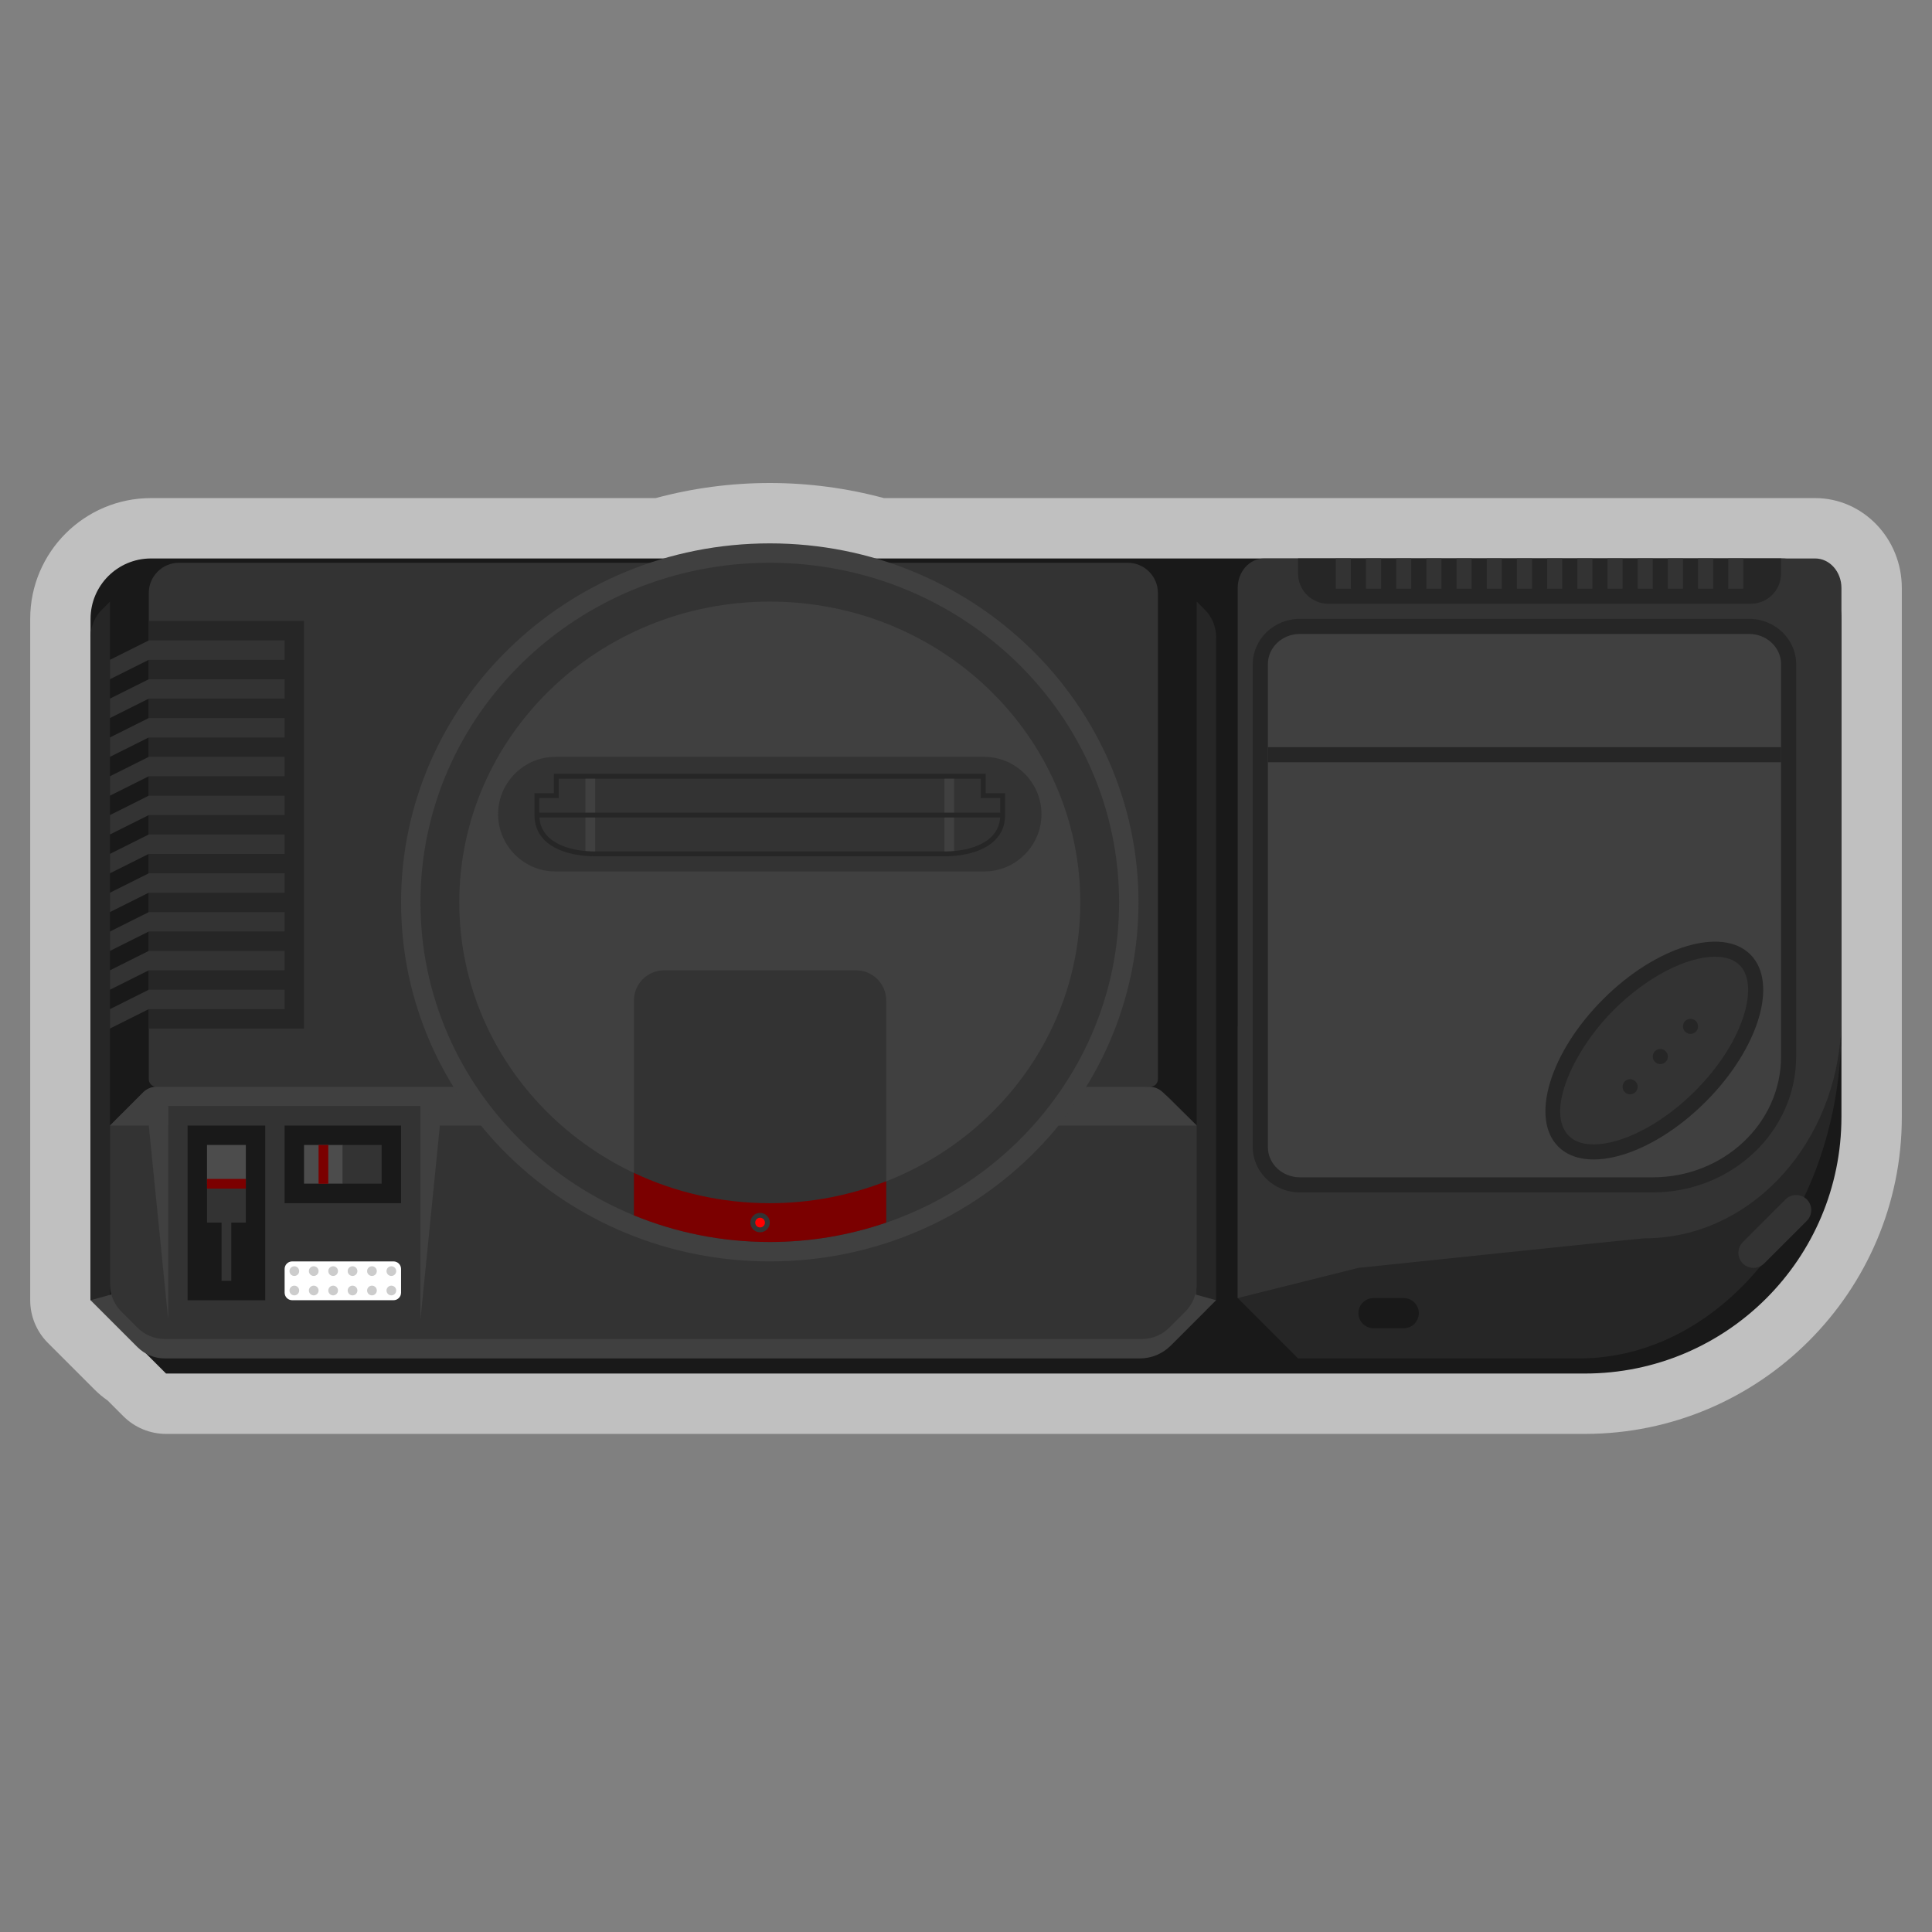 <?xml version="1.0" encoding="UTF-8" standalone="no"?>
<svg
   xmlns:dc="http://purl.org/dc/elements/1.1/"
   xmlns:cc="http://creativecommons.org/ns#"
   xmlns:rdf="http://www.w3.org/1999/02/22-rdf-syntax-ns#"
   xmlns:svg="http://www.w3.org/2000/svg"
   xmlns="http://www.w3.org/2000/svg"
   viewBox="0 0 320 320"
   height="320"
   width="320"
   xml:space="preserve"
   version="1.1"
   id="svg2"><rect x="0" y="0" width="320" height="320" fill="#808080" stroke="none"/><defs
     id="defs6"><clipPath
       id="clipPath16"
       clipPathUnits="userSpaceOnUse"><path
         id="path18"
         d="M 0,256 256,256 256,0 0,0 0,256 Z" /></clipPath><clipPath
       id="clipPath24"
       clipPathUnits="userSpaceOnUse"><path
         id="path26"
         d="M 4,192 252,192 252,66 4,66 4,192 Z" /></clipPath></defs><g
     transform="matrix(1.25,0,0,-1.25,0,320)"
     id="g10"><g
       id="g12"><g
         clip-path="url(#clipPath16)"
         id="g14"><g
           id="g20"><g
             id="g22" /><g
             id="g28"><g
               style="opacity:0.5"
               id="g30"
               clip-path="url(#clipPath24)"><g
                 id="g32"
                 transform="translate(240.522,190)"><path
                   id="path34"
                   style="fill:#ffffff;fill-opacity:1;fill-rule:nonzero;stroke:none"
                   d="m 0,0 -4.521,0 -5,0 -2,0 -2,0 -2,0 -2,0 -2,0 -2,0 -2,0 -2,0 -2,0 -2,0 -2,0 -2,0 -2,0 -2,0 -2,0 -2,0 -2,0 -2,0 -2,0 -2,0 -2,0 -2,0 -2,0 -2,0 -2,0 -2,0 -2,0 -5,0 -4.522,0 -50.353,0 c -4.927,1.328 -10.009,2 -15.125,2 -5.117,0 -10.199,-0.672 -15.126,-2 l -66.874,0 c -8.823,0 -16,-7.178 -16,-16 l 0,-2.416 0,-59.584 0,-5.143 0,-22.857 0,-0.286 c 0,-2.121 0.842,-4.156 2.343,-5.656 l 6.208,-6.208 c 0.516,-0.517 1.08,-0.987 1.706,-1.421 l 2.086,-2.086 c 1.5,-1.5 3.535,-2.343 5.657,-2.343 l 188,0 c 23.159,0 42,18.841 42,42 l 0,11.333 0,54.667 0,4.083 C 11.479,-5.346 6.329,0 0,0" /></g></g></g></g><g
           transform="translate(236,182)"
           id="g36"><path
             id="path38"
             style="fill:#191919;fill-opacity:1;fill-rule:nonzero;stroke:none"
             d="m 0,0 -216,0 c -4.418,0 -8,-3.582 -8,-8 l 0,-90 10,-10 188,0 c 18.777,0 34,15.223 34,34 L 8,-8 C 8,-3.582 4.418,0 0,0" /></g><path
           id="path40"
           style="fill:#333333;fill-opacity:1;fill-rule:nonzero;stroke:none"
           d="m 140.571,83.714 18,0 0,23.144 -18,0 0,-23.144 z" /><g
           transform="translate(161.143,171.568)"
           id="g42"><path
             id="path44"
             style="fill:#191919;fill-opacity:1;fill-rule:nonzero;stroke:none"
             d="M 0,0 C 0,1.373 -0.549,2.689 -1.525,3.655 L -6.963,9.037 C -7.444,9.513 -8.094,9.78 -8.771,9.781 l -131.591,0.078 c -0.683,10e-4 -1.338,-0.27 -1.82,-0.753 l -5.454,-5.454 c -0.965,-0.964 -1.507,-2.272 -1.507,-3.636 l 0,-64.727 L 0,-64.711 0,0 Z" /></g><path
           id="path46"
           style="fill:#191919;fill-opacity:1;fill-rule:nonzero;stroke:none"
           d="m 19.714,83.714 -7.714,0 0,28.286 7.714,0 0,-28.286 z" /><g
           transform="translate(161.143,83.714)"
           id="g48"><path
             id="path50"
             style="fill:#262626;fill-opacity:1;fill-rule:nonzero;stroke:none"
             d="m 0,0 -2.571,0 0,92.572 1.065,-1.065 C -0.542,90.542 0,89.234 0,87.87 L 0,0 Z" /></g><g
           transform="translate(12,83.714)"
           id="g52"><path
             id="path54"
             style="fill:#262626;fill-opacity:1;fill-rule:nonzero;stroke:none"
             d="m 0,0 2.571,0 0,92.572 -1.065,-1.065 C 0.542,90.542 0,89.234 0,87.87 L 0,0 Z" /></g><g
           transform="translate(151.032,76)"
           id="g56"><path
             id="path58"
             style="fill:#404040;fill-opacity:1;fill-rule:nonzero;stroke:none"
             d="m 0,0 -129.187,0 c -1.365,0 -2.673,0.542 -3.637,1.506 l -6.208,6.208 74.571,20.572 L 10.11,7.714 4.091,1.694 C 3.006,0.609 1.534,0 0,0" /></g><g
           transform="translate(152.429,112)"
           id="g60"><path
             id="path62"
             style="fill:#333333;fill-opacity:1;fill-rule:nonzero;stroke:none"
             d="m 0,0 -131.714,0 c -0.553,0 -1,0.447 -1,1 l 0,64.429 c 0,2.209 1.791,4 4,4 l 125.714,0 c 2.209,0 4,-1.791 4,-4 L 1,1 C 1,0.447 0.552,0 0,0" /></g><g
           transform="translate(18.961,111.247)"
           id="g64"><path
             id="path66"
             style="fill:#333333;fill-opacity:1;fill-rule:nonzero;stroke:none"
             d="m 0,0 -4.39,-4.39 0,-21.012 c 0,-1.365 0.542,-2.672 1.507,-3.637 l 2.13,-2.13 c 0.964,-0.965 2.273,-1.507 3.637,-1.507 l 129.453,0 c 1.364,0 2.673,0.542 3.637,1.507 l 2.13,2.13 c 0.964,0.965 1.506,2.272 1.506,3.637 l 0,21.012 -3.636,3.637 c -0.964,0.964 -2.273,1.506 -3.637,1.506 l -130.519,0 C 1.137,0.753 0.482,0.482 0,0" /></g><g
           transform="translate(14.571,106.857)"
           id="g68"><path
             id="path70"
             style="fill:#404040;fill-opacity:1;fill-rule:nonzero;stroke:none"
             d="m 0,0 4.39,4.39 c 0.482,0.482 1.136,0.753 1.818,0.753 l 131.506,0 c 0.674,0 1.321,-0.265 1.802,-0.738 L 144,0 0,0 Z" /></g><g
           transform="translate(55.714,81.143)"
           id="g72"><path
             id="path74"
             style="fill:#333333;fill-opacity:1;fill-rule:nonzero;stroke:none"
             d="m 0,0 0,28.312 -33.429,0 -0.025,-0.026 0.025,0 L -33.429,0 0,0 Z" /></g><g
           transform="translate(19.714,106.857)"
           id="g76"><path
             id="path78"
             style="fill:#404040;fill-opacity:1;fill-rule:nonzero;stroke:none"
             d="m 0,0 2.571,2.571 0,-28.286 L 0,0 Z" /></g><g
           transform="translate(55.714,109.454)"
           id="g80"><path
             id="path82"
             style="fill:#404040;fill-opacity:1;fill-rule:nonzero;stroke:none"
             d="M 0,0 2.571,-2.597 0,-28.312 0,0 Z" /></g><g
           transform="translate(150.857,136.429)"
           id="g84"><path
             id="path86"
             style="fill:#404040;fill-opacity:1;fill-rule:nonzero;stroke:none"
             d="m 0,0 c 0,-26.273 -21.875,-47.571 -48.857,-47.571 -26.983,0 -48.857,21.298 -48.857,47.571 0,26.273 21.874,47.571 48.857,47.571 C -21.875,47.571 0,26.273 0,0" /></g><g
           transform="translate(148.286,136.429)"
           id="g88"><path
             id="path90"
             style="fill:#333333;fill-opacity:1;fill-rule:nonzero;stroke:none"
             d="m 0,0 c 0,-24.853 -20.723,-45 -46.286,-45 -25.563,0 -46.286,20.147 -46.286,45 0,24.853 20.723,45 46.286,45 C -20.723,45 0,24.853 0,0" /></g><g
           transform="translate(143.143,136.429)"
           id="g92"><path
             id="path94"
             style="fill:#404040;fill-opacity:1;fill-rule:nonzero;stroke:none"
             d="m 0,0 c 0,-22.013 -18.42,-39.857 -41.143,-39.857 -22.722,0 -41.143,17.844 -41.143,39.857 0,22.012 18.421,39.857 41.143,39.857 C -18.42,39.857 0,22.012 0,0" /></g><g
           transform="translate(117.429,96.571)"
           id="g96"><path
             id="path98"
             style="fill:#333333;fill-opacity:1;fill-rule:nonzero;stroke:none"
             d="m 0,0 -33.429,0 0,26.857 c 0,2.209 1.791,4 4,4 l 25.429,0 c 2.209,0 4,-1.791 4,-4 L 0,0 Z" /></g><g
           transform="translate(84,100.583)"
           id="g100"><path
             id="path102"
             style="fill:#7b0000;fill-opacity:1;fill-rule:nonzero;stroke:none"
             d="m 0,0 0,-5.624 c 5.533,-2.273 11.616,-3.53 18,-3.53 5.411,0 10.602,0.911 15.429,2.57 l 0,5.48 C 28.663,-2.973 23.458,-4.012 18,-4.012 11.544,-4.012 5.437,-2.567 0,0" /></g><g
           transform="translate(130.406,140.527)"
           id="g104"><path
             id="path106"
             style="fill:#333333;fill-opacity:1;fill-rule:nonzero;stroke:none"
             d="m 0,0 -56.813,0 c -4.176,0 -7.593,3.417 -7.593,7.593 0,4.177 3.417,7.594 7.593,7.594 l 56.813,0 c 4.177,0 7.594,-3.417 7.594,-7.594 C 7.594,3.417 4.177,0 0,0" /></g><path
           id="path108"
           style="fill:#262626;fill-opacity:1;fill-rule:nonzero;stroke:none"
           d="m 40.286,119.714 -20.571,0 0,54 20.571,0 0,-54 z" /><g
           transform="translate(14.571,166)"
           id="g110"><path
             id="path112"
             style="fill:#333333;fill-opacity:1;fill-rule:nonzero;stroke:none"
             d="m 0,0 5.143,2.571 18,0 0,2.572 -18,0 L 0,2.571 0,0 Z" /></g><g
           transform="translate(14.571,160.857)"
           id="g114"><path
             id="path116"
             style="fill:#333333;fill-opacity:1;fill-rule:nonzero;stroke:none"
             d="m 0,0 5.143,2.572 18,0 0,2.571 -18,0 L 0,2.572 0,0 Z" /></g><g
           transform="translate(14.571,155.714)"
           id="g118"><path
             id="path120"
             style="fill:#333333;fill-opacity:1;fill-rule:nonzero;stroke:none"
             d="m 0,0 5.143,2.571 18,0 0,2.572 -18,0 L 0,2.571 0,0 Z" /></g><g
           transform="translate(14.571,150.571)"
           id="g122"><path
             id="path124"
             style="fill:#333333;fill-opacity:1;fill-rule:nonzero;stroke:none"
             d="m 0,0 5.143,2.572 18,0 0,2.571 -18,0 L 0,2.572 0,0 Z" /></g><g
           transform="translate(14.571,145.429)"
           id="g126"><path
             id="path128"
             style="fill:#333333;fill-opacity:1;fill-rule:nonzero;stroke:none"
             d="m 0,0 5.143,2.571 18,0 0,2.572 -18,0 L 0,2.571 0,0 Z" /></g><g
           transform="translate(14.571,140.286)"
           id="g130"><path
             id="path132"
             style="fill:#333333;fill-opacity:1;fill-rule:nonzero;stroke:none"
             d="m 0,0 5.143,2.571 18,0 0,2.572 -18,0 L 0,2.571 0,0 Z" /></g><g
           transform="translate(14.571,135.143)"
           id="g134"><path
             id="path136"
             style="fill:#333333;fill-opacity:1;fill-rule:nonzero;stroke:none"
             d="m 0,0 5.143,2.571 18,0 0,2.572 -18,0 L 0,2.571 0,0 Z" /></g><g
           transform="translate(14.571,130)"
           id="g138"><path
             id="path140"
             style="fill:#333333;fill-opacity:1;fill-rule:nonzero;stroke:none"
             d="m 0,0 5.143,2.571 18,0 0,2.572 -18,0 L 0,2.571 0,0 Z" /></g><g
           transform="translate(14.571,124.857)"
           id="g142"><path
             id="path144"
             style="fill:#333333;fill-opacity:1;fill-rule:nonzero;stroke:none"
             d="m 0,0 5.143,2.571 18,0 0,2.572 -18,0 L 0,2.571 0,0 Z" /></g><g
           transform="translate(14.571,119.714)"
           id="g146"><path
             id="path148"
             style="fill:#333333;fill-opacity:1;fill-rule:nonzero;stroke:none"
             d="m 0,0 5.143,2.572 18,0 0,2.572 -18,0 L 0,2.572 0,0 Z" /></g><g
           transform="translate(52.143,83.714)"
           id="g150"><path
             id="path152"
             style="fill:#ffffff;fill-opacity:1;fill-rule:nonzero;stroke:none"
             d="m 0,0 -13.429,0 c -0.552,0 -1,0.448 -1,1 l 0,3.144 c 0,0.551 0.448,1 1,1 L 0,5.144 c 0.552,0 1,-0.449 1,-1 L 1,1 C 1,0.448 0.552,0 0,0" /></g><path
           id="path154"
           style="fill:#191919;fill-opacity:1;fill-rule:nonzero;stroke:none"
           d="m 53.143,96.571 -15.429,0 0,10.286 15.429,0 0,-10.286 z" /><path
           id="path156"
           style="fill:#191919;fill-opacity:1;fill-rule:nonzero;stroke:none"
           d="m 35.143,83.714 -10.286,0 0,23.144 10.286,0 0,-23.144 z" /><path
           id="path158"
           style="fill:#333333;fill-opacity:1;fill-rule:nonzero;stroke:none"
           d="m 30.643,86.286 -1.286,0 0,10.285 1.286,0 0,-10.285 z" /><path
           id="path160"
           style="fill:#4c4c4c;fill-opacity:1;fill-rule:nonzero;stroke:none"
           d="m 27.429,104.286 5.143,0 0,-5.144 -5.143,0 0,5.144 z" /><path
           id="path162"
           style="fill:#333333;fill-opacity:1;fill-rule:nonzero;stroke:none"
           d="m 27.429,99.143 5.143,0 0,-5.143 -5.143,0 0,5.143 z" /><path
           id="path164"
           style="fill:#7b0000;fill-opacity:1;fill-rule:nonzero;stroke:none"
           d="m 27.429,99.786 5.143,0 0,-1.286 -5.143,0 0,1.286 z" /><path
           id="path166"
           style="fill:#4c4c4c;fill-opacity:1;fill-rule:nonzero;stroke:none"
           d="m 45.429,99.163 -5.143,0 0,5.123 5.143,0 0,-5.123 z" /><path
           id="path168"
           style="fill:#333333;fill-opacity:1;fill-rule:nonzero;stroke:none"
           d="m 50.571,99.163 -5.143,0 0,5.123 5.143,0 0,-5.123 z" /><g
           transform="translate(102,94)"
           id="g170"><path
             id="path172"
             style="fill:#333333;fill-opacity:1;fill-rule:nonzero;stroke:none"
             d="m 0,0 c 0,-0.71 -0.576,-1.286 -1.286,-1.286 -0.71,0 -1.285,0.576 -1.285,1.286 0,0.71 0.575,1.286 1.285,1.286 C -0.576,1.286 0,0.71 0,0" /></g><g
           transform="translate(101.357,94)"
           id="g174"><path
             id="path176"
             style="fill:#ff0000;fill-opacity:1;fill-rule:nonzero;stroke:none"
             d="m 0,0 c 0,-0.355 -0.288,-0.643 -0.643,-0.643 -0.355,0 -0.643,0.288 -0.643,0.643 0,0.355 0.288,0.643 0.643,0.643 C -0.288,0.643 0,0.355 0,0" /></g><path
           id="path178"
           style="fill:#7b0000;fill-opacity:1;fill-rule:nonzero;stroke:none"
           d="m 42.214,99.143 1.286,0 0,5.144 -1.286,0 0,-5.144 z" /><g
           transform="translate(39.643,87.571)"
           id="g180"><path
             id="path182"
             style="fill:#cccccc;fill-opacity:1;fill-rule:nonzero;stroke:none"
             d="m 0,0 c 0,-0.354 -0.288,-0.643 -0.643,-0.643 -0.355,0 -0.643,0.289 -0.643,0.643 0,0.355 0.288,0.643 0.643,0.643 C -0.288,0.643 0,0.355 0,0" /></g><g
           transform="translate(42.214,87.571)"
           id="g184"><path
             id="path186"
             style="fill:#cccccc;fill-opacity:1;fill-rule:nonzero;stroke:none"
             d="m 0,0 c 0,-0.354 -0.288,-0.643 -0.643,-0.643 -0.355,0 -0.643,0.289 -0.643,0.643 0,0.355 0.288,0.643 0.643,0.643 C -0.288,0.643 0,0.355 0,0" /></g><g
           transform="translate(44.786,87.571)"
           id="g188"><path
             id="path190"
             style="fill:#cccccc;fill-opacity:1;fill-rule:nonzero;stroke:none"
             d="m 0,0 c 0,-0.354 -0.288,-0.643 -0.643,-0.643 -0.355,0 -0.643,0.289 -0.643,0.643 0,0.355 0.288,0.643 0.643,0.643 C -0.288,0.643 0,0.355 0,0" /></g><g
           transform="translate(47.357,87.571)"
           id="g192"><path
             id="path194"
             style="fill:#cccccc;fill-opacity:1;fill-rule:nonzero;stroke:none"
             d="m 0,0 c 0,-0.354 -0.288,-0.643 -0.643,-0.643 -0.355,0 -0.643,0.289 -0.643,0.643 0,0.355 0.288,0.643 0.643,0.643 C -0.288,0.643 0,0.355 0,0" /></g><g
           transform="translate(49.929,87.571)"
           id="g196"><path
             id="path198"
             style="fill:#cccccc;fill-opacity:1;fill-rule:nonzero;stroke:none"
             d="m 0,0 c 0,-0.354 -0.288,-0.643 -0.643,-0.643 -0.355,0 -0.643,0.289 -0.643,0.643 0,0.355 0.288,0.643 0.643,0.643 C -0.288,0.643 0,0.355 0,0" /></g><g
           transform="translate(52.5,87.571)"
           id="g200"><path
             id="path202"
             style="fill:#cccccc;fill-opacity:1;fill-rule:nonzero;stroke:none"
             d="m 0,0 c 0,-0.354 -0.288,-0.643 -0.643,-0.643 -0.355,0 -0.643,0.289 -0.643,0.643 0,0.355 0.288,0.643 0.643,0.643 C -0.288,0.643 0,0.355 0,0" /></g><g
           transform="translate(39.643,85)"
           id="g204"><path
             id="path206"
             style="fill:#cccccc;fill-opacity:1;fill-rule:nonzero;stroke:none"
             d="m 0,0 c 0,-0.355 -0.288,-0.643 -0.643,-0.643 -0.355,0 -0.643,0.288 -0.643,0.643 0,0.355 0.288,0.643 0.643,0.643 C -0.288,0.643 0,0.355 0,0" /></g><g
           transform="translate(42.214,85)"
           id="g208"><path
             id="path210"
             style="fill:#cccccc;fill-opacity:1;fill-rule:nonzero;stroke:none"
             d="m 0,0 c 0,-0.355 -0.288,-0.643 -0.643,-0.643 -0.355,0 -0.643,0.288 -0.643,0.643 0,0.355 0.288,0.643 0.643,0.643 C -0.288,0.643 0,0.355 0,0" /></g><g
           transform="translate(44.786,85)"
           id="g212"><path
             id="path214"
             style="fill:#cccccc;fill-opacity:1;fill-rule:nonzero;stroke:none"
             d="m 0,0 c 0,-0.355 -0.288,-0.643 -0.643,-0.643 -0.355,0 -0.643,0.288 -0.643,0.643 0,0.355 0.288,0.643 0.643,0.643 C -0.288,0.643 0,0.355 0,0" /></g><g
           transform="translate(47.357,85)"
           id="g216"><path
             id="path218"
             style="fill:#cccccc;fill-opacity:1;fill-rule:nonzero;stroke:none"
             d="m 0,0 c 0,-0.355 -0.288,-0.643 -0.643,-0.643 -0.355,0 -0.643,0.288 -0.643,0.643 0,0.355 0.288,0.643 0.643,0.643 C -0.288,0.643 0,0.355 0,0" /></g><g
           transform="translate(49.929,85)"
           id="g220"><path
             id="path222"
             style="fill:#cccccc;fill-opacity:1;fill-rule:nonzero;stroke:none"
             d="m 0,0 c 0,-0.355 -0.288,-0.643 -0.643,-0.643 -0.355,0 -0.643,0.288 -0.643,0.643 0,0.355 0.288,0.643 0.643,0.643 C -0.288,0.643 0,0.355 0,0" /></g><g
           transform="translate(52.5,85)"
           id="g224"><path
             id="path226"
             style="fill:#cccccc;fill-opacity:1;fill-rule:nonzero;stroke:none"
             d="m 0,0 c 0,-0.355 -0.288,-0.643 -0.643,-0.643 -0.355,0 -0.643,0.288 -0.643,0.643 0,0.355 0.288,0.643 0.643,0.643 C -0.288,0.643 0,0.355 0,0" /></g><path
           id="path228"
           style="fill:#404040;fill-opacity:1;fill-rule:nonzero;stroke:none"
           d="m 78.857,142.857 -1.286,0 0,10.286 1.286,0 0,-10.286 z" /><path
           id="path230"
           style="fill:#404040;fill-opacity:1;fill-rule:nonzero;stroke:none"
           d="m 126.429,142.857 -1.286,0 0,10.286 1.286,0 0,-10.286 z" /><g
           transform="translate(71.464,150.25)"
           id="g232"><path
             id="path234"
             style="fill:#262626;fill-opacity:1;fill-rule:nonzero;stroke:none"
             d="m 0,0 0,-2.25 c 0,-3.555 3.819,-4.821 7.393,-4.821 l 46.286,0 c 3.573,0 7.393,1.266 7.393,4.821 l 0,2.25 -2.572,0 0,2.571 -55.929,0 L 2.571,0 0,0 Z m 53.679,-7.714 -46.286,0 c -3.885,0 -8.036,1.435 -8.036,5.464 l 0,2.893 2.572,0 0,2.571 57.214,0 0,-2.571 2.571,0 0,-2.893 c 0,-4.029 -4.151,-5.464 -8.035,-5.464" /></g><path
           id="path236"
           style="fill:#262626;fill-opacity:1;fill-rule:nonzero;stroke:none"
           d="m 132.857,147.679 -61.714,0 0,0.643 61.714,0 0,-0.643 z" /><g
           transform="translate(164,120)"
           id="g238"><path
             id="path240"
             style="fill:#262626;fill-opacity:1;fill-rule:nonzero;stroke:none"
             d="m 0,0 0,-36 8,-8 30.261,0 6.957,0 C 64.428,-44 80,-24.301 80,0 L 10.435,0 0,0 Z" /></g><g
           transform="translate(240.522,182)"
           id="g242"><path
             id="path244"
             style="fill:#333333;fill-opacity:1;fill-rule:nonzero;stroke:none"
             d="m 0,0 -73.043,0 c -1.921,0 -3.478,-1.753 -3.478,-3.917 l 0,-54.833 0,-3.917 0,-35.333 16,4 c 0,0 37.328,3.917 37.913,3.917 13.516,0 24.63,11.575 25.954,26.402 0.078,0.326 0.133,0.661 0.133,1.014 l 0,58.75 C 3.479,-1.753 1.921,0 0,0" /></g><g
           transform="translate(186,80)"
           id="g246"><path
             id="path248"
             style="fill:#191919;fill-opacity:1;fill-rule:nonzero;stroke:none"
             d="m 0,0 -4,0 c -1.1,0 -2,0.9 -2,2 0,1.1 0.9,2 2,2 L 0,4 C 1.1,4 2,3.1 2,2 2,0.9 1.1,0 0,0" /></g><g
           transform="translate(232,176)"
           id="g250"><path
             id="path252"
             style="fill:#262626;fill-opacity:1;fill-rule:nonzero;stroke:none"
             d="m 0,0 -56,0 c -2.209,0 -4,1.791 -4,4 L -60,6 4,6 4,4 C 4,1.791 2.209,0 0,0" /></g><path
           id="path254"
           style="fill:#333333;fill-opacity:1;fill-rule:nonzero;stroke:none"
           d="m 179,178 -2,0 0,4 2,0 0,-4 z" /><path
           id="path256"
           style="fill:#333333;fill-opacity:1;fill-rule:nonzero;stroke:none"
           d="m 183,178 -2,0 0,4 2,0 0,-4 z" /><path
           id="path258"
           style="fill:#333333;fill-opacity:1;fill-rule:nonzero;stroke:none"
           d="m 187,178 -2,0 0,4 2,0 0,-4 z" /><path
           id="path260"
           style="fill:#333333;fill-opacity:1;fill-rule:nonzero;stroke:none"
           d="m 191,178 -2,0 0,4 2,0 0,-4 z" /><path
           id="path262"
           style="fill:#333333;fill-opacity:1;fill-rule:nonzero;stroke:none"
           d="m 195,178 -2,0 0,4 2,0 0,-4 z" /><path
           id="path264"
           style="fill:#333333;fill-opacity:1;fill-rule:nonzero;stroke:none"
           d="m 199,178 -2,0 0,4 2,0 0,-4 z" /><path
           id="path266"
           style="fill:#333333;fill-opacity:1;fill-rule:nonzero;stroke:none"
           d="m 203,178 -2,0 0,4 2,0 0,-4 z" /><path
           id="path268"
           style="fill:#333333;fill-opacity:1;fill-rule:nonzero;stroke:none"
           d="m 207,178 -2,0 0,4 2,0 0,-4 z" /><path
           id="path270"
           style="fill:#333333;fill-opacity:1;fill-rule:nonzero;stroke:none"
           d="m 211,178 -2,0 0,4 2,0 0,-4 z" /><path
           id="path272"
           style="fill:#333333;fill-opacity:1;fill-rule:nonzero;stroke:none"
           d="m 215,178 -2,0 0,4 2,0 0,-4 z" /><path
           id="path274"
           style="fill:#333333;fill-opacity:1;fill-rule:nonzero;stroke:none"
           d="m 219,178 -2,0 0,4 2,0 0,-4 z" /><path
           id="path276"
           style="fill:#333333;fill-opacity:1;fill-rule:nonzero;stroke:none"
           d="m 223,178 -2,0 0,4 2,0 0,-4 z" /><path
           id="path278"
           style="fill:#333333;fill-opacity:1;fill-rule:nonzero;stroke:none"
           d="m 227,178 -2,0 0,4 2,0 0,-4 z" /><path
           id="path280"
           style="fill:#333333;fill-opacity:1;fill-rule:nonzero;stroke:none"
           d="m 231,178 -2,0 0,4 2,0 0,-4 z" /><g
           transform="translate(231.75,174)"
           id="g282"><path
             id="path284"
             style="fill:#262626;fill-opacity:1;fill-rule:nonzero;stroke:none"
             d="m 0,0 -12.75,0 -8.5,0 -38.25,0 c -3.446,0 -6.25,-2.691 -6.25,-6 l 0,-64 c 0,-3.309 2.804,-6 6.25,-6 l 46.75,0 c 10.477,0 19,8.075 19,18 l 0,52 C 6.25,-2.691 3.446,0 0,0" /></g><g
           transform="translate(231.75,172)"
           id="g286"><path
             id="path288"
             style="fill:#404040;fill-opacity:1;fill-rule:nonzero;stroke:none"
             d="m 0,0 c 2.348,0 4.25,-1.791 4.25,-4 l 0,-52 c 0,-8.837 -7.611,-16 -17,-16 l -46.75,0 c -2.348,0 -4.25,1.791 -4.25,4 l 0,64 c 0,2.209 1.902,4 4.25,4 l 38.25,0 8.5,0 L 0,0" /></g><g
           transform="translate(239.417,94.24)"
           id="g290"><path
             id="path292"
             style="fill:#333333;fill-opacity:1;fill-rule:nonzero;stroke:none"
             d="m 0,0 -5.657,-5.657 c -0.778,-0.778 -2.051,-0.778 -2.828,0 -0.779,0.778 -0.779,2.051 0,2.829 l 5.656,5.656 C -2.051,3.606 -0.778,3.606 0,2.828 0.777,2.051 0.777,0.777 0,0" /></g><g
           transform="translate(231.934,129.523)"
           id="g294"><path
             id="path296"
             style="fill:#262626;fill-opacity:1;fill-rule:nonzero;stroke:none"
             d="m 0,0 c 3.752,-3.753 1.096,-12.493 -5.934,-19.522 -7.029,-7.03 -15.769,-9.686 -19.522,-5.934 -3.752,3.753 -1.096,12.493 5.934,19.522 C -12.493,1.096 -3.753,3.752 0,0" /></g><g
           transform="translate(227.246,129.225)"
           id="g298"><path
             id="path300"
             style="fill:#333333;fill-opacity:1;fill-rule:nonzero;stroke:none"
             d="m 0,0 0,0 c 1.431,0 2.532,-0.376 3.273,-1.117 1.249,-1.25 1.46,-3.632 0.578,-6.537 -1.028,-3.378 -3.339,-6.985 -6.511,-10.157 -4.283,-4.283 -9.551,-7.051 -13.421,-7.051 -1.431,0 -2.532,0.376 -3.273,1.117 -3.17,3.171 0.583,11.343 5.933,16.695 C -9.138,-2.767 -3.869,0 0,0" /></g><g
           transform="translate(217,112)"
           id="g302"><path
             id="path304"
             style="fill:#262626;fill-opacity:1;fill-rule:nonzero;stroke:none"
             d="m 0,0 c 0,-0.553 -0.447,-1 -1,-1 -0.553,0 -1,0.447 -1,1 0,0.553 0.447,1 1,1 0.553,0 1,-0.447 1,-1" /></g><g
           transform="translate(221,116)"
           id="g306"><path
             id="path308"
             style="fill:#262626;fill-opacity:1;fill-rule:nonzero;stroke:none"
             d="m 0,0 c 0,-0.553 -0.447,-1 -1,-1 -0.553,0 -1,0.447 -1,1 0,0.553 0.447,1 1,1 0.553,0 1,-0.447 1,-1" /></g><g
           transform="translate(225,120)"
           id="g310"><path
             id="path312"
             style="fill:#262626;fill-opacity:1;fill-rule:nonzero;stroke:none"
             d="m 0,0 c 0,-0.553 -0.447,-1 -1,-1 -0.553,0 -1,0.447 -1,1 0,0.553 0.447,1 1,1 0.553,0 1,-0.447 1,-1" /></g><path
           id="path314"
           style="fill:#262626;fill-opacity:1;fill-rule:nonzero;stroke:none"
           d="m 236,155 -68,0 0,2 68,0 0,-2 z" /></g></g></g></svg>